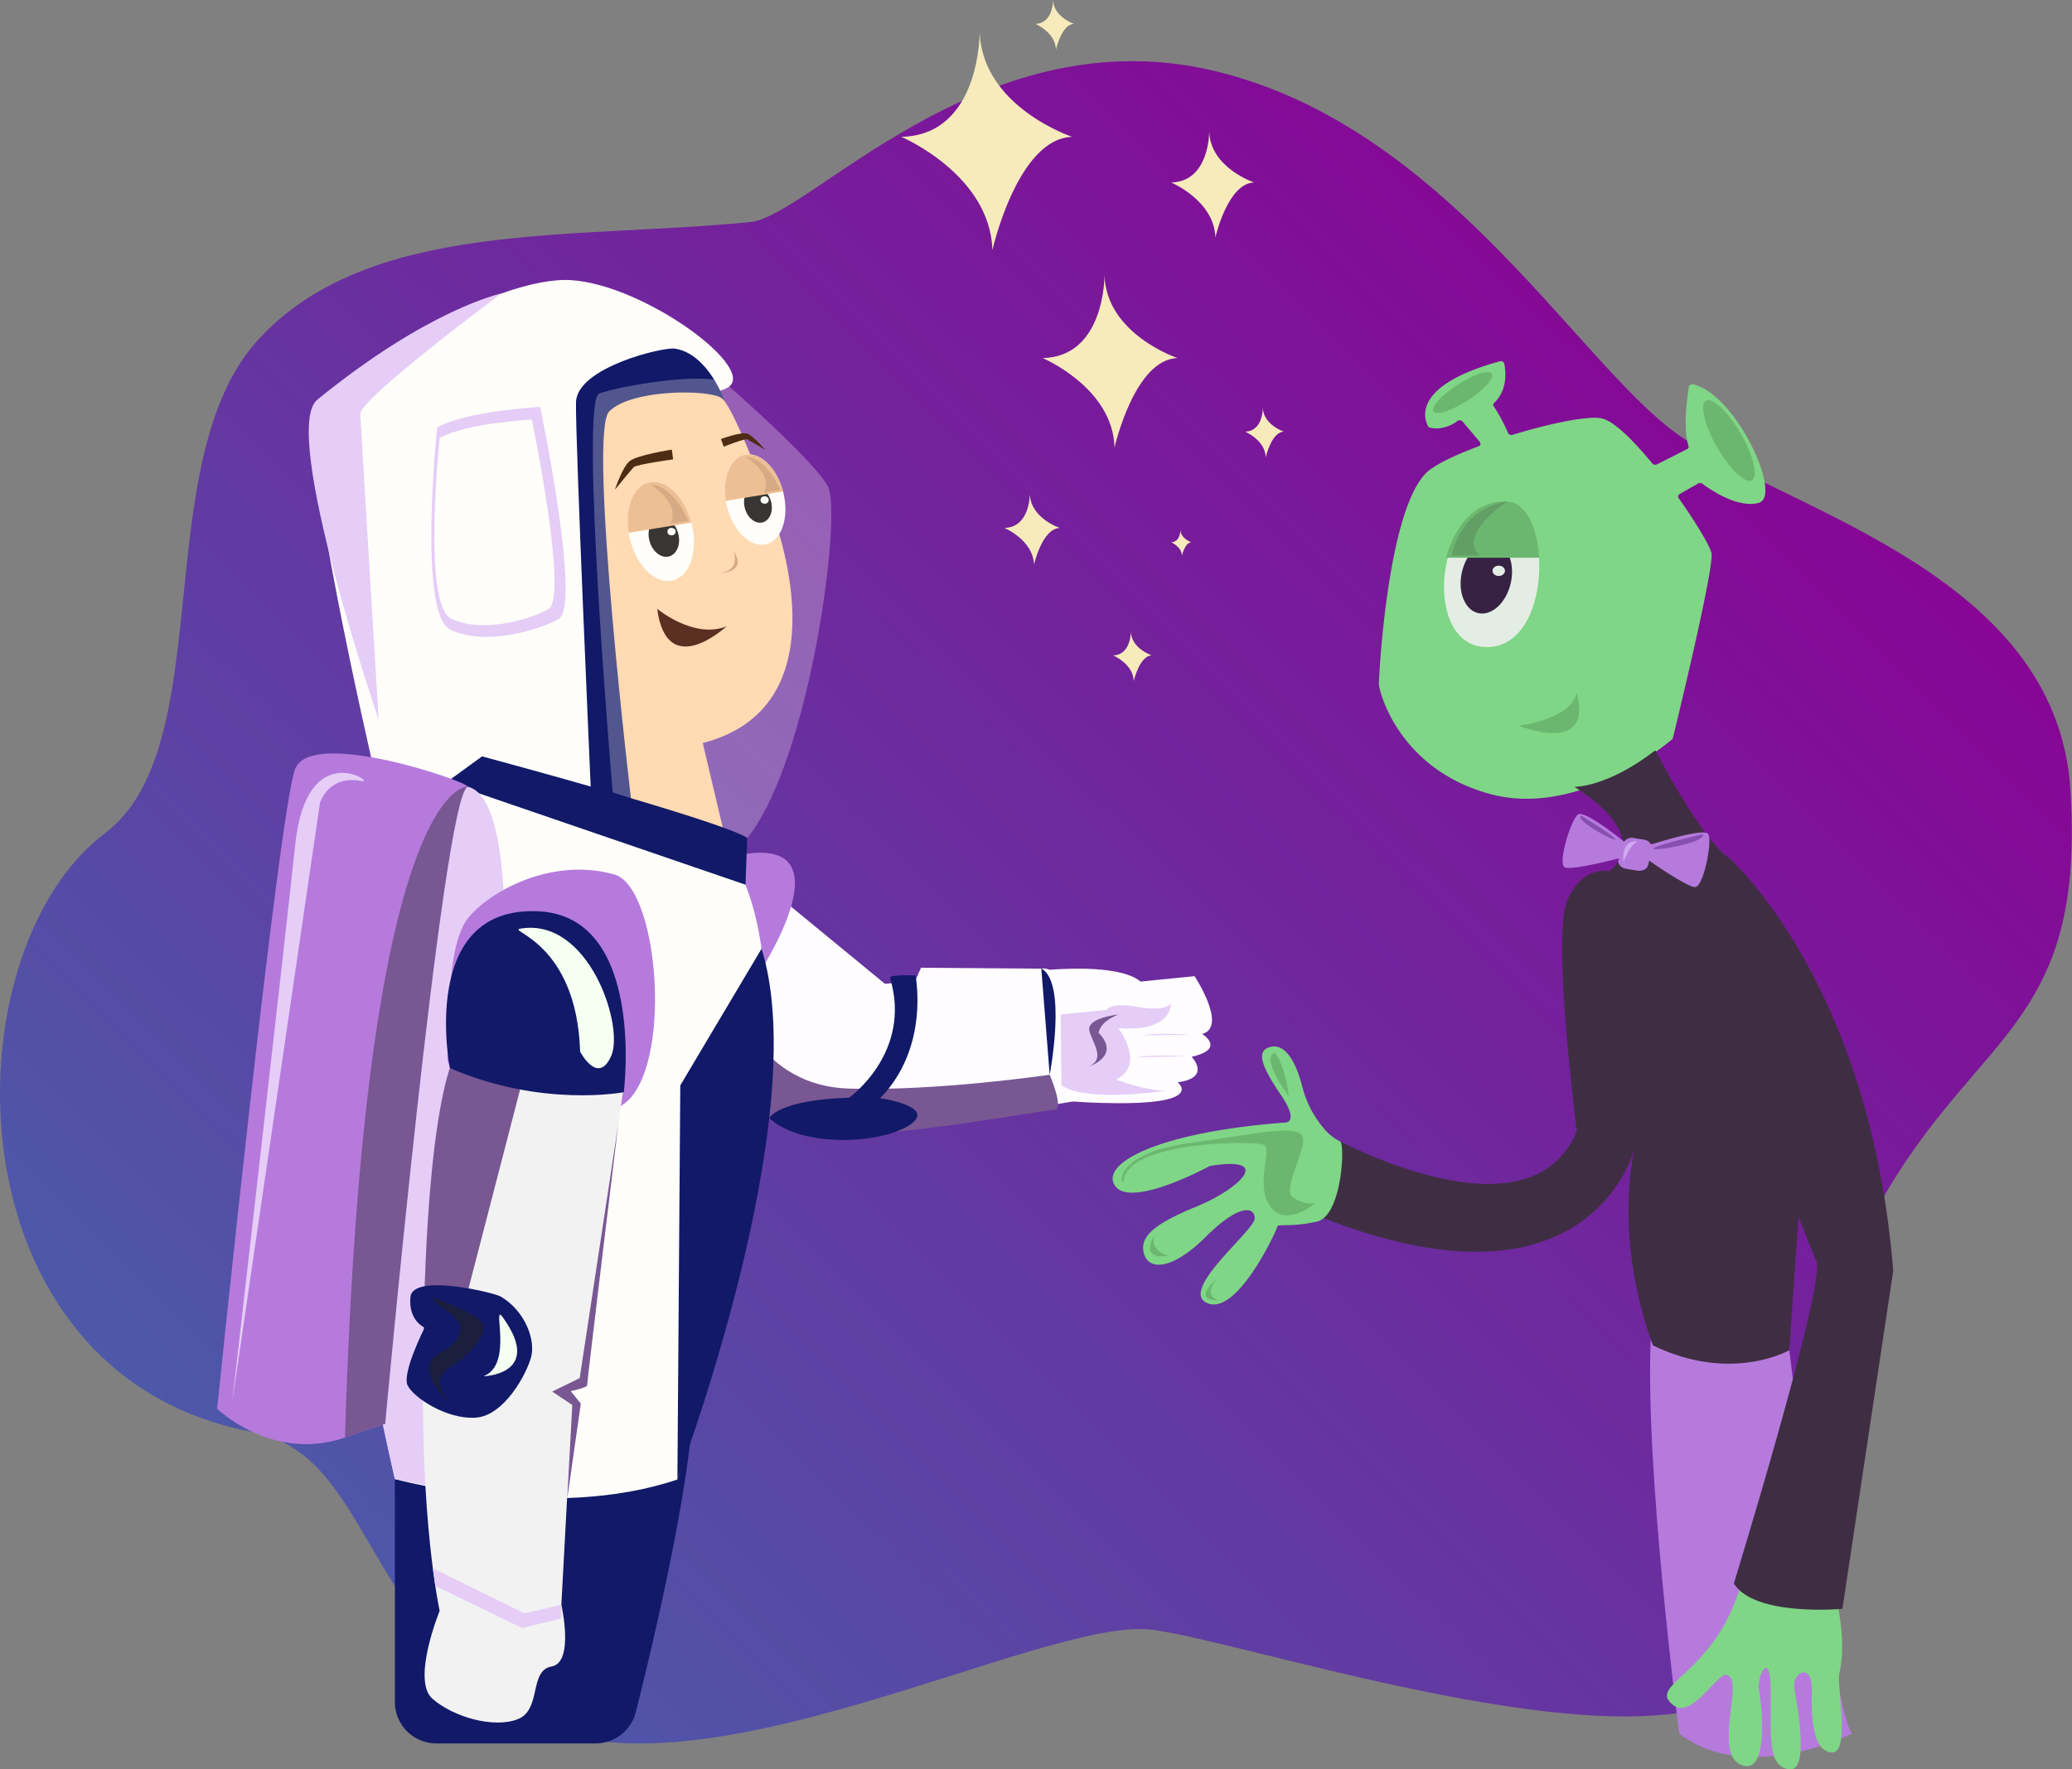<svg xmlns="http://www.w3.org/2000/svg" xmlns:xlink="http://www.w3.org/1999/xlink" viewBox="0 0 770.58 658.2"><rect x="0" y="0" width="770.58" height="658.2" fill="#808080" stroke="none"/><defs><style>.cls-1{fill:url(#linear-gradient);}.cls-2{fill:#b67add;}.cls-3{fill:#7fd686;}.cls-4{fill:#e4ede4;}.cls-5{fill:#372244;}.cls-6{fill:#6cb770;}.cls-7{fill:#3e4f3e;opacity:0.23;}.cls-8{fill:#3f2e43;}.cls-9{fill:#874fb2;}.cls-10{fill:#cfabef;}.cls-11{fill:#f7ebbc;}.cls-12{fill:#111968;}.cls-13{fill:#fffdff;}.cls-14{fill:#785793;}.cls-15{fill:#e5cdf7;}.cls-16,.cls-18{fill:#fffefa;}.cls-17{fill:#ffce9a;}.cls-18{opacity:0.27;}.cls-19{fill:#383634;}.cls-20{fill:#edbf94;}.cls-21{fill:#d6aa85;}.cls-22{fill:#5b2f22;}.cls-23{fill:#4c2c12;}.cls-24{fill:#f2f2f2;}.cls-25{fill:#f5fff2;}.cls-26{fill:#1b1f3d;}</style><linearGradient id="linear-gradient" x1="2311.34" y1="871.86" x2="1765.97" y2="1450.03" gradientTransform="translate(2392.37 1578.6) rotate(-178.57)" gradientUnits="userSpaceOnUse"><stop offset="0" stop-color="#485fab"/><stop offset="1" stop-color="#8b0094"/></linearGradient></defs><title>handshake</title><g id="Layer_2" data-name="Layer 2"><g id="Layer_1-2" data-name="Layer 1"><path class="cls-1" d="M654.82,623.73c-35.5,39.38-185.48-11.68-225.88-17.41s-173.35,68.42-234.07,32.32-57.36-97.74-101.14-106C-20.16,511.19-19.74,354.25,39,310c42.79-32.21,15.82-137.89,56.68-183.23S212.87,89.22,279.16,82.59C301,80.4,364,7.16,449,25.79s134.67,104.37,172,133.6,143.84,51.32,149,134.51C776,389.53,728.27,383,690.3,465,668.77,511.51,717.63,554.05,654.82,623.73Z"/><path class="cls-2" d="M614,496.52s21.74,14.92,51.44,5.76c0,0,16.46,135,23.31,142.63,0,0-38.55,19.61-64.26,0C624.48,644.91,611.42,544.26,614,496.52Z"/><path class="cls-3" d="M649.43,580.92s3.65,1.76,30.5,3.25c0,0,8,21.75,4.11,38.45-1,4.16,4.21,29.82-2.84,29.29s-7.63-12.56-7.4-23.19-7.35-6.41-6.52-1,6,31.6-1.94,30.47-6.77-11.69-6.79-28.74-5.35-5.3-4.41-1,3.82,30.3-5.26,28.48c-13.18-2.65.75-33.24-7-33.87-3.44-.28-12.76,16.38-19.45,11.36C611.07,625.91,641.88,623.07,649.43,580.92Z"/><path class="cls-3" d="M628.09,143.88c-.6,3.78-2.26,15.88-.11,22a1,1,0,0,1-.55,1.2l-11.18,5.64a1.48,1.48,0,0,1-1.77-.32c-7.27-8.86-14.64-16.16-19.2-16.84-5.55-.83-19.24,2.05-32.75,6.19a1.36,1.36,0,0,1-1.7-.7,62,62,0,0,0-5.36-10,.91.91,0,0,1,.21-1.18c5.14-4.82,4.3-11.95,3.76-14.61a1.3,1.3,0,0,0-1.57-.87c-36.84,10.06-26.53,24.55-26.53,24.55,4.64,1.49,9.51-1.27,10.6-2.29a1.46,1.46,0,0,1,2,.18l6.43,7.6a1,1,0,0,1-.55,1.61c-9,3.38-16.54,7-19.48,9.95-14.44,14.49-17.53,75.87-17.53,78.43S520,286,554,295.32c32.36,8.92,64.71-17.61,67.82-20.25a.83.83,0,0,0,.32-.49c1.11-4.55,15.36-63,14.37-68.77-.43-2.45-5.57-11.1-12.25-20.55a1,1,0,0,1,.38-1.45l6.87-3.93a1.47,1.47,0,0,1,1.6.07c2.82,2.11,13.19,9.29,21,7.1,8.91-2.48-8.36-40.38-24.49-44.09A1.3,1.3,0,0,0,628.09,143.88Z"/><path class="cls-4" d="M560.72,187c16.55.77,17,53.71-7.74,53.71S533.39,185.74,560.72,187Z"/><ellipse class="cls-5" cx="552.74" cy="214.86" rx="13.54" ry="9.31" transform="translate(219.76 705.59) rotate(-77.08)"/><path class="cls-6" d="M572.46,207.49c-.68-11.05-4.86-20.61-11.9-20.94-11.93-.55-19.71,9.38-22.77,20.94Z"/><ellipse class="cls-6" cx="642.99" cy="163.82" rx="5.08" ry="17.08" transform="translate(4.28 343.61) rotate(-30.01)"/><ellipse class="cls-6" cx="543.96" cy="146.04" rx="12.94" ry="3.47" transform="translate(8.06 319.35) rotate(-32.95)"/><path class="cls-6" d="M564.72,270s19.77-2.32,21.56-12.29C586.28,257.67,594.51,280.47,564.72,270Z"/><ellipse class="cls-4" cx="557.38" cy="212.35" rx="2.32" ry="1.92"/><path class="cls-7" d="M560.56,186.55s-16.67,1.36-20.62,20.11h10.31S541.31,200,560.56,186.55Z"/><path class="cls-8" d="M585.55,292.7s12,.35,30.06-13.57c0,0,17.37,33.65,27.59,40.14,0,0,52.3,46.05,60.89,153.5l-18.9,125.74s-32.64,3-40.37-9.44c0,0,32.64-106.27,30.92-119.26l-6.87-17.12-3.44,49.59s-21.47,12.4-50.68-1.77c0,0-14.6-36-6.87-73.2,0,0-16.32,67.3-121.11,23.61,0,0,18-13.58,7.73-28.34,0,0,73.87,41.33,91.91-1.77,0,0-9.45-73.2-3.44-86.19s15.46-10.54,15.46-10.54S616.47,312.78,585.55,292.7Z"/><path class="cls-2" d="M635.23,310.17c-1.82-2.21-20.39,3.75-20.39,3.75a1.42,1.42,0,0,0-.84.2,3.34,3.34,0,0,0-2.43-1.72l-4-.67a3.61,3.61,0,0,0-3.56,1.35s-.07-.06-.12-.08S589.68,301.47,587,302.91s-8,18.89-4.92,19.82,18.41-3,20-3.42l-.16.67c-.36,1.44.92,2.89,2.85,3.22l4,.67c1.93.33,3.8-.58,4.16-2l.42-1.7s13.77,9.69,17,9.83S637,312.38,635.23,310.17Z"/><path class="cls-9" d="M633.18,310.36s-18.11,4.13-18.23,5.33S635.39,313.18,633.18,310.36Z"/><path class="cls-9" d="M588.08,303.39s13,8,12.65,8.89S585.16,304.85,588.08,303.39Z"/><path class="cls-10" d="M609.46,313.13s-6.31-1.89-5.76,7.58C603.7,320.71,606.93,312.56,609.46,313.13Z"/><path class="cls-3" d="M498.4,424.63c1.88.8.73,27.65-8.62,29.8s-14.62.79-14.71,1.82-14.72,33.07-25.94,28.58,17.49-27.1,17.49-31.55-5.8-5.5-18.13,6.77-21.1,12.74-23,6.44S429,455.38,445,448.83s29-19,4.92-15.08c0,0-28.66,15.63-35,7.67s13.92-20.07,62.9-23.82c0,0,5.78.37-1.53-10.4s-9.28-16.4-3.75-17.76c4.79-1.18,9,4,11.83,14.92a37.6,37.6,0,0,0,7.77,15.17A18.89,18.89,0,0,0,498.4,424.63Z"/><path class="cls-6" d="M417.9,439c-.57,4-5.93-9.37,23.72-13.64,27.33-3.93,39.7-6.82,42.54-3s-7.74,20-3.35,23a12.29,12.29,0,0,0,8.25,2.34s-10.57,9-16.5,1.28.51-21.31-2.32-23S420,424.27,417.9,439Z"/><path class="cls-6" d="M474.1,391.66s-5.93.85,5.16,16C479.26,407.64,478.49,397.41,474.1,391.66Z"/><path class="cls-6" d="M429.24,459.65s-5.93,9.37,5.41,7.46C434.65,467.11,427.69,465.83,429.24,459.65Z"/><path class="cls-6" d="M453.11,475.21s-6.3,6.18,0,8.52C453.11,483.73,442.43,484.58,453.11,475.21Z"/><path class="cls-11" d="M364.35,11.76s.39,38.53-29.15,39.15c0,0,33.08,14,33.87,42.15,0,0,9.35-41.59,29.68-42.15C398.75,50.91,365.13,39.72,364.35,11.76Z"/><path class="cls-11" d="M410.77,102.3s.31,30.4-23,30.9c0,0,26.11,11,26.73,33.27,0,0,7.38-32.83,23.43-33.27C437.93,133.2,411.39,124.37,410.77,102.3Z"/><path class="cls-11" d="M420.57,234.94s.08,8.72-6.61,8.87c0,0,7.5,3.16,7.68,9.55,0,0,2.11-9.43,6.72-9.55C428.36,243.81,420.74,241.27,420.57,234.94Z"/><path class="cls-11" d="M391.64,0s.09,8.73-6.6,8.87c0,0,7.49,3.16,7.67,9.55,0,0,2.12-9.42,6.72-9.55C399.43,8.87,391.82,6.33,391.64,0Z"/><path class="cls-11" d="M469.66,151.7s.09,8.73-6.6,8.87c0,0,7.49,3.17,7.67,9.55,0,0,2.12-9.42,6.73-9.55C477.46,160.57,469.84,158,469.66,151.7Z"/><path class="cls-11" d="M439,197.11s.05,4.54-3.43,4.61c0,0,3.89,1.65,4,5,0,0,1.1-4.9,3.49-5C443.05,201.72,439.09,200.4,439,197.11Z"/><path class="cls-11" d="M449.71,48.88s.19,18.69-14.14,19c0,0,16.05,6.78,16.43,20.46,0,0,4.54-20.19,14.41-20.46C466.41,67.88,450.09,62.45,449.71,48.88Z"/><path class="cls-11" d="M383,183.71s.12,12.48-9.45,12.69c0,0,10.72,4.52,11,13.66,0,0,3-13.48,9.62-13.66C394.12,196.4,383.22,192.77,383,183.71Z"/><path class="cls-12" d="M146.86,516.28V633.12a15.43,15.43,0,0,0,15.43,15.44h59.17a15.42,15.42,0,0,0,15-11.66c8.72-34.69,32.42-134.86,15.5-135.7-15-.75-64.38-.53-89.74-.35A15.43,15.43,0,0,0,146.86,516.28Z"/><path class="cls-13" d="M388.42,360.93c1.89-.18,27.51-2.68,35.75,4.21l20.09-2s12.45,18.86,2.83,21.51c0,0,9.06,5.52-3.91,8.49,0,0,7.59,7.8-5.22,9.48,0,0,10.25,8-22.73,7.76s-26.66-4.67-26.66-4.67Z"/><path class="cls-13" d="M286.33,330.82,329.13,366l11.21-1.09,2.19-4.91,44.73.34s8.94-2.15,9.68,17,4.22,32.05,4.22,32.05-80.3,13.79-91.51,11.46-39.28-16.24-39.28-16.24Z"/><path class="cls-2" d="M273.23,318.44s10.92,35.15,8.59,44.34C281.82,362.78,318,308.52,273.23,318.44Z"/><path class="cls-14" d="M273.73,373.15s9,30.72,41.78,31.8,74.87-5.14,74.87-5.14,5.62,13.11,1.71,13.07-69,12.28-87.19,8.49S256.77,406,256.77,406Z"/><path class="cls-12" d="M331,363.77c-.4-1.31,9.47-.92,9.47-.92s5.44,26.8-13.17,45.69c0,0,21.54,3,10.93,10s-40.11,8.6-52.13-2.61c0,0,3-6.7,29.7-7.59C315.76,408.38,339.41,391.56,331,363.77Z"/><path class="cls-15" d="M394.48,377.36l17.15-1.67s1.12-3,11.47-1.12,12.35-1.2,12.35-1.2.6,10.67-19.55,9.11c0,0,10.47,13.55-.85,19.14,0,0,11.38,4.34,18.8,4.09,0,0-29.71,4.66-39.09-2Z"/><path class="cls-15" d="M443.14,385s-12.15-1-18.39.11Z"/><path class="cls-15" d="M441,392.89s-12.24-.77-18.43.49Z"/><path class="cls-16" d="M117.67,151c-7.72,9.61,21.16,134.27,21.16,134.27l97.91,27.77L235,139.62s23.25,11.22,35.45,4.65-30.36-38.21-57.94-40.05S128.9,137,117.67,151Z"/><path class="cls-15" d="M162.59,159c11.33-6.28,38.32-7.61,38.32-7.61s15.48,74.21,6.81,78.93-28,9.85-40.24,3.92S162.59,159,162.59,159Z"/><path class="cls-16" d="M163.52,162.91c10.12-5.62,34.25-6.81,34.25-6.81s13.84,66.34,6.09,70.56-25,8.8-36,3.5S163.52,162.91,163.52,162.91Z"/><path class="cls-15" d="M140.84,267.79S104,160.1,118,148.7c41.7-34,68.42-39.5,68.42-39.5S133.74,148.37,134,154,140.84,267.79,140.84,267.79Z"/><path class="cls-12" d="M251,129.69c-4.4-.68-36.45,7-36.78,19.92s5.57,145.63,5.57,145.63l16.41,5.95s-15-142.51-8.46-146.92,41.8-5,41.8-5S263.48,131.62,251,129.69Z"/><path class="cls-17" d="M287.16,190.29c3.32,9.74,25.35,72.87-25.8,86.12l7.92,33.5L235,300s-16.54-138.59-8.46-146.92,36.95-8.31,41.8-5S287.16,190.29,287.16,190.29Z"/><path class="cls-18" d="M269.41,142.2s33,28.68,38.45,38.63-6.5,101.88-30,131l-50-17.08s-12.46-145.51-5-148.34S261,138.4,269.41,142.2Z"/><ellipse class="cls-16" cx="245.74" cy="197.72" rx="11.83" ry="18.79" transform="translate(-39.92 64) rotate(-13.74)"/><ellipse class="cls-19" cx="246.88" cy="199.83" rx="5.52" ry="7.44" transform="translate(-43.93 72.11) rotate(-15.28)"/><path class="cls-20" d="M257.1,194.4c-2.47-9.4-9.09-16.06-15.25-15.05s-9.6,9.3-8.06,18.85Z"/><path class="cls-21" d="M242.05,180.26s7.59-.62,13.92,13.49l-6.8,1.11S254.06,188.53,242.05,180.26Z"/><ellipse class="cls-16" cx="280.84" cy="185.87" rx="10.79" ry="17.13" transform="translate(-36.1 72) rotate(-13.74)"/><ellipse class="cls-19" cx="281.87" cy="187.8" rx="5.03" ry="6.78" transform="translate(-39.52 80.9) rotate(-15.28)"/><path class="cls-20" d="M291.19,182.85c-2.26-8.57-8.29-14.64-13.9-13.72s-8.76,8.48-7.35,17.19Z"/><path class="cls-21" d="M277.46,170s6.93-.56,12.7,12.3l-6.2,1S288.41,177.5,277.46,170Z"/><ellipse class="cls-16" cx="249.73" cy="197.76" rx="1.38" ry="1.53" transform="translate(38.18 435.92) rotate(-86.76)"/><ellipse class="cls-16" cx="284.35" cy="185.99" rx="1.38" ry="1.53" transform="translate(82.6 459.38) rotate(-86.76)"/><path class="cls-22" d="M244.41,226.48s13.67,11.42,25.8,6.51C270.21,233,248,253.65,244.41,226.48Z"/><path class="cls-21" d="M272.79,205s2.91,7.21-5.18,8.19C267.61,213.23,278.28,213.16,272.79,205Z"/><path class="cls-23" d="M228.69,182.17s2.71-8.34,5.45-10.62,15.71-4.28,15.71-4.28l.48,3.62s-13.75,1.89-14.68,2.9S228.69,182.17,228.69,182.17Z"/><path class="cls-23" d="M284.63,167.38s-4.45-5.27-6.72-6.06-9.8,2-9.8,2l1.07,2.84s7.89-3.15,8.75-2.71S284.63,167.38,284.63,167.38Z"/><path class="cls-16" d="M177.77,289.23s-74.21,69-30.91,261c0,0,58.33,16,105.06.15,0,0,55.51-162.8,22.62-227.24C274.54,323.11,247.81,305.41,177.77,289.23Z"/><path class="cls-12" d="M179.28,281.37,166.05,291l111.21,38.12.61-17.22,0-.1C277.76,311.36,270.82,306.19,179.28,281.37Z"/><path class="cls-15" d="M173.81,292.62S88.56,300.9,146.86,550.2l20.63,4.17S208.79,299.93,173.81,292.62Z"/><path class="cls-2" d="M173.81,292.62c1.12-1.51-57.86-22-64-6.67s-29.06,238.1-29.06,238.1,20.51,20,47.55,10.73l14.94-5.14S153.06,320.67,173.81,292.62Z"/><path class="cls-14" d="M173.81,292.62s-38.28-2.29-45.5,242.16l14.94-5.14S164.46,298.84,173.81,292.62Z"/><path class="cls-2" d="M228.48,325.31c16,4.54,21.44,66.38,5.77,83.39s-68.91-4.76-67.85-15.27-1-42.24,8.28-52.67S206.44,319.05,228.48,325.31Z"/><path class="cls-24" d="M168.63,394.27s-9.53,45.57-11.12,108.22,6,96.75,6,96.75S153,625,160.77,631.89s23,11.19,31.87,7.62,4-18.09,12.52-19.58S208.77,597,208.77,597l4-74.32-7.48-5,10.23-5,16.65-109.59S198.35,408,168.63,394.27Z"/><path class="cls-14" d="M167.28,397.28s19.25,2.84,26.15,8L168,503.42l-10.51-.93S157.37,428.41,167.28,397.28Z"/><path class="cls-12" d="M200.07,339c40.26,1.73,31.92,67.3,31.92,67.3s-30.45,5.9-64.71-9C167.28,397.28,155.5,337,200.07,339Z"/><path class="cls-25" d="M193.42,345.49c-4.88.85,21.05,5.05,22.33,45.72,0,0,6.63,12.74,11.56,1.61S218.92,341,193.42,345.49Z"/><path class="cls-12" d="M186.32,482.37c-2.49-1.51-32.86-8.82-33.68.12s5.3,11.39,5.3,11.39-8.57,16.93-6.34,21.5,14.54,12.68,25.27,12,19.13-16.53,20.69-22.7S195.48,487.9,186.32,482.37Z"/><path class="cls-26" d="M161.05,482.73c.16,3.76,12.68,6.56,9.82,13.62s-11.05,6.46-11.37,12.28,7.51,13.3,7.51,13.3-7.54-9,.19-13.3,13.59-12,12.47-15.85S161.05,482.73,161.05,482.73Z"/><path class="cls-25" d="M187,490.06c-4.36-6.06,4.23,17.64-7.22,21.91C179.78,512,202.33,511.37,187,490.06Z"/><polygon class="cls-15" points="161.91 589.99 194.17 605.62 208.73 602.06 208.77 596.99 195.03 600.16 160.99 583.42 161.91 589.99"/><path class="cls-14" d="M230,417.72l-14.42,94.95-10.23,5,7.48,5-1.89,34.92L216,522.18l-3.74-4.66s6.21-1.36,6.1-2.18S230,417.72,230,417.72Z"/><path class="cls-12" d="M283.23,352.92,253,403.77l-1.07,146.58S302.92,416,283.23,352.92Z"/><path class="cls-12" d="M387.26,360.29l3.12,39.52S397,365.44,387.26,360.29Z"/><path class="cls-14" d="M415.92,377.41s-12.31,1.22-10.73,6.3,5.93,10.37-.41,13.08c0,0,12.28-3.77,3.82-12.59C408.6,384.2,408.74,380.25,415.92,377.41Z"/><path class="cls-15" d="M134.61,290.57c5.43,1.09-20.51-16.92-24.82,23.61s-23.46,207.6-23.46,207.6L119,298.65S122.14,288.07,134.61,290.57Z"/></g></g></svg>